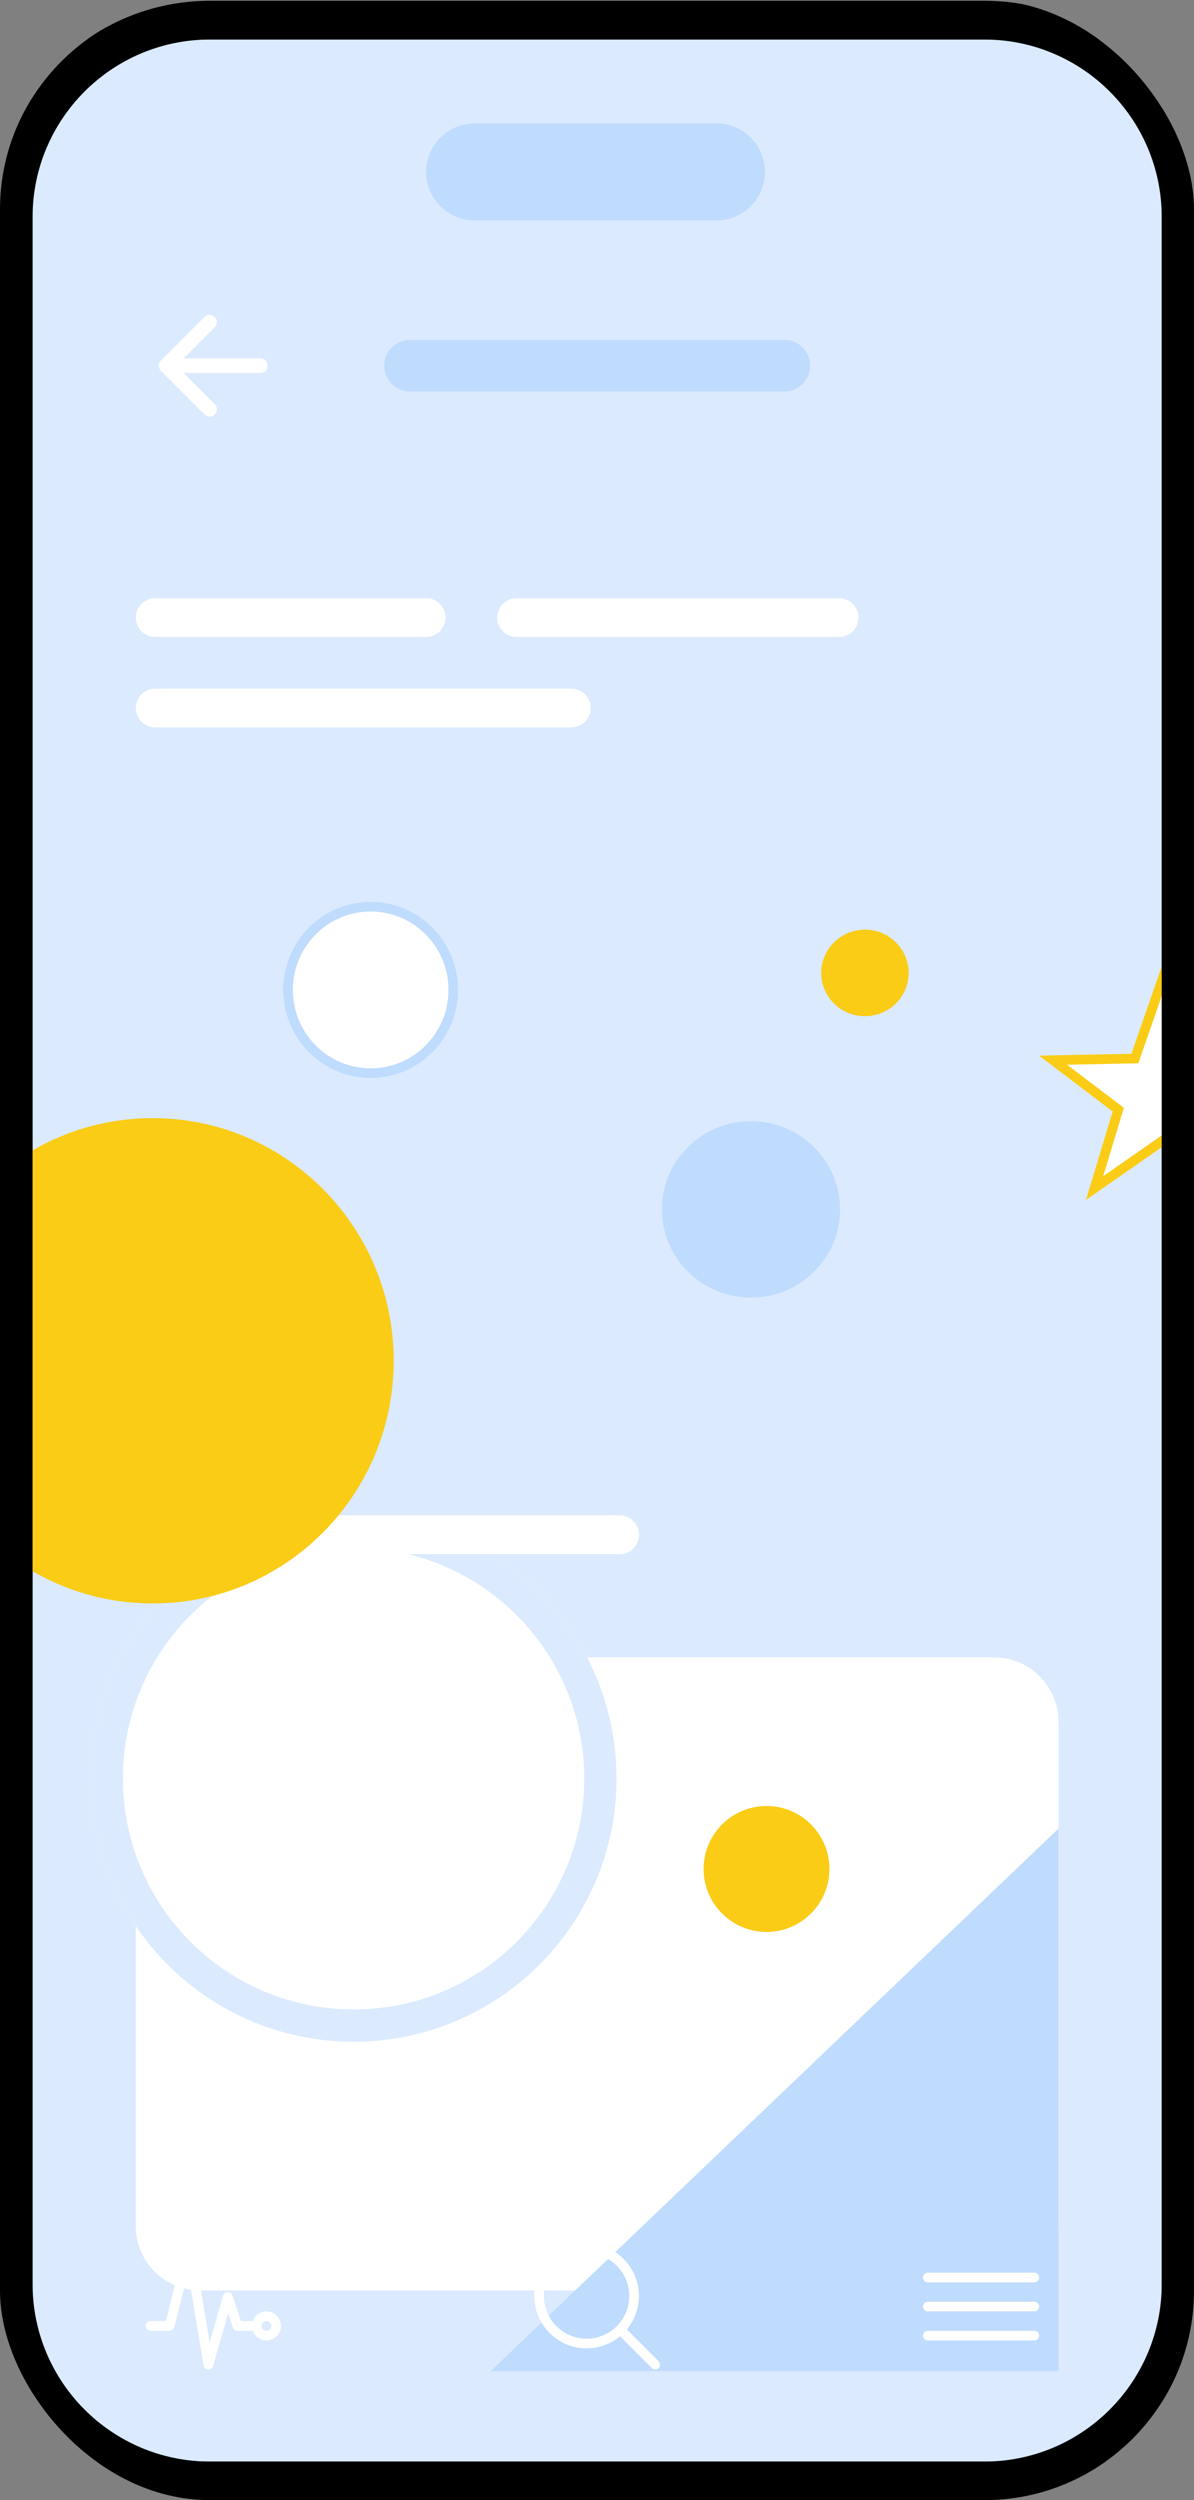 <svg width="268" height="561" viewBox="0 0 268 561" fill="none" xmlns="http://www.w3.org/2000/svg">
<rect x="0" y="0" width="268" height="561" fill="#808080" stroke="none"/>
<g clip-path="url(#clip0_224_1104)">
<path fill-rule="evenodd" clip-rule="evenodd" d="M47.138 8.87C25.142 8.87 7.31 26.714 7.31 48.725V512.498C7.31 534.509 25.142 552.353 47.138 552.353H220.93C242.926 552.353 260.758 534.509 260.758 512.498V48.725C260.758 26.714 242.926 8.87 220.93 8.87H47.138Z" fill="black"/>
<path d="M7.31 8.87H260.758V552.353H7.31V8.87Z" fill="#DBEAFE"/>
<path d="M30.483 386.41C30.483 378.405 36.967 371.917 44.965 371.917H223.103C231.101 371.917 237.585 378.405 237.585 386.41V499.454C237.585 507.458 231.101 513.947 223.103 513.947H44.965C36.967 513.947 30.483 507.458 30.483 499.454V386.41Z" fill="white"/>
<path d="M30.483 386.41C30.483 378.405 36.967 371.917 44.965 371.917H223.103C231.101 371.917 237.585 378.405 237.585 386.41V499.454C237.585 507.458 231.101 513.947 223.103 513.947H44.965C36.967 513.947 30.483 507.458 30.483 499.454V386.41Z" fill="white"/>
<path d="M186.172 419.381C186.172 427.185 179.85 433.511 172.051 433.511C164.253 433.511 157.931 427.185 157.931 419.381C157.931 411.577 164.253 405.25 172.051 405.25C179.85 405.25 186.172 411.577 186.172 419.381Z" fill="#FACC15"/>
<path d="M138.379 399.091C138.379 431.708 111.956 458.149 79.362 458.149C46.768 458.149 20.345 431.708 20.345 399.091C20.345 366.474 46.768 340.032 79.362 340.032C111.956 340.032 138.379 366.474 138.379 399.091Z" fill="white"/>
<path fill-rule="evenodd" clip-rule="evenodd" d="M79.362 450.903C107.957 450.903 131.138 427.706 131.138 399.091C131.138 370.476 107.957 347.279 79.362 347.279C50.767 347.279 27.586 370.476 27.586 399.091C27.586 427.706 50.767 450.903 79.362 450.903ZM79.362 458.149C111.956 458.149 138.379 431.708 138.379 399.091C138.379 366.474 111.956 340.032 79.362 340.032C46.768 340.032 20.345 366.474 20.345 399.091C20.345 431.708 46.768 458.149 79.362 458.149Z" fill="#DBEAFE"/>
<path d="M237.585 532.063H110.138L237.585 410.323V532.063Z" fill="#BFDBFE"/>
<path d="M30.483 344.38C30.483 341.979 32.428 340.032 34.828 340.032H139.103C141.503 340.032 143.448 341.979 143.448 344.38C143.448 346.781 141.503 348.728 139.103 348.728H34.828C32.428 348.728 30.483 346.781 30.483 344.38Z" fill="white"/>
<path fill-rule="evenodd" clip-rule="evenodd" d="M42.474 503.44C42.989 503.461 43.418 503.84 43.502 504.348L47.055 525.679L50.076 515.098C50.207 514.639 50.621 514.32 51.097 514.31C51.573 514.299 52.001 514.6 52.151 515.053L54.076 520.831H57.638C58.238 520.831 58.724 521.318 58.724 521.918C58.724 522.518 58.238 523.005 57.638 523.005H53.293C52.825 523.005 52.41 522.706 52.263 522.262L51.2 519.073L47.82 530.912C47.681 531.401 47.221 531.728 46.714 531.699C46.207 531.67 45.788 531.294 45.704 530.792L42.218 509.86L39.14 522.182C39.019 522.666 38.585 523.005 38.086 523.005H33.741C33.142 523.005 32.655 522.518 32.655 521.918C32.655 521.318 33.142 520.831 33.741 520.831H37.238L41.377 504.263C41.502 503.763 41.96 503.42 42.474 503.44Z" fill="white"/>
<path fill-rule="evenodd" clip-rule="evenodd" d="M59.81 520.831C59.21 520.831 58.724 521.318 58.724 521.918C58.724 522.518 59.21 523.005 59.81 523.005C60.41 523.005 60.896 522.518 60.896 521.918C60.896 521.318 60.41 520.831 59.81 520.831ZM56.552 521.918C56.552 520.117 58.011 518.657 59.81 518.657C61.61 518.657 63.069 520.117 63.069 521.918C63.069 523.719 61.61 525.179 59.81 525.179C58.011 525.179 56.552 523.719 56.552 521.918Z" fill="white"/>
<path fill-rule="evenodd" clip-rule="evenodd" d="M125.136 505.421C127.068 504.129 129.34 503.44 131.664 503.44C134.78 503.44 137.769 504.679 139.973 506.884C142.176 509.089 143.415 512.08 143.415 515.198C143.415 517.524 142.726 519.798 141.434 521.732C140.143 523.665 138.308 525.172 136.161 526.062C134.014 526.952 131.651 527.185 129.372 526.732C127.092 526.278 124.998 525.158 123.355 523.513C121.712 521.869 120.593 519.774 120.139 517.493C119.686 515.212 119.919 512.847 120.808 510.699C121.697 508.55 123.203 506.713 125.136 505.421ZM131.664 505.614C134.204 505.614 136.641 506.624 138.437 508.421C140.233 510.219 141.242 512.657 141.242 515.199M131.664 505.614C129.77 505.614 127.918 506.176 126.343 507.229C124.768 508.282 123.54 509.779 122.815 511.531C122.09 513.282 121.9 515.209 122.27 517.069C122.639 518.928 123.552 520.636 124.891 521.976C126.231 523.317 127.937 524.23 129.795 524.599C131.653 524.969 133.579 524.779 135.33 524.054C137.08 523.328 138.576 522.1 139.628 520.524C140.681 518.948 141.242 517.094 141.242 515.199" fill="white"/>
<path fill-rule="evenodd" clip-rule="evenodd" d="M138.852 522.392C139.277 521.968 139.964 521.968 140.389 522.392L147.837 529.845C148.261 530.27 148.261 530.958 147.837 531.382C147.412 531.807 146.725 531.807 146.3 531.382L138.852 523.929C138.428 523.505 138.428 522.817 138.852 522.392Z" fill="white"/>
<path fill-rule="evenodd" clip-rule="evenodd" d="M207.172 511.048C207.172 510.448 207.658 509.961 208.258 509.961H232.154C232.754 509.961 233.241 510.448 233.241 511.048C233.241 511.649 232.754 512.135 232.154 512.135H208.258C207.658 512.135 207.172 511.649 207.172 511.048Z" fill="white"/>
<path fill-rule="evenodd" clip-rule="evenodd" d="M207.172 517.57C207.172 516.97 207.658 516.483 208.258 516.483H232.154C232.754 516.483 233.241 516.97 233.241 517.57C233.241 518.171 232.754 518.657 232.154 518.657H208.258C207.658 518.657 207.172 518.171 207.172 517.57Z" fill="white"/>
<path fill-rule="evenodd" clip-rule="evenodd" d="M207.172 524.092C207.172 523.492 207.658 523.005 208.258 523.005H232.154C232.754 523.005 233.241 523.492 233.241 524.092C233.241 524.692 232.754 525.179 232.154 525.179H208.258C207.658 525.179 207.172 524.692 207.172 524.092Z" fill="white"/>
<path fill-rule="evenodd" clip-rule="evenodd" d="M48.199 71.123C48.836 71.76 48.836 72.792 48.199 73.429L39.576 82.059L48.199 90.689C48.836 91.325 48.836 92.358 48.199 92.994C47.563 93.631 46.532 93.631 45.895 92.994L36.119 83.212C35.483 82.575 35.483 81.543 36.119 80.906L45.895 71.123C46.532 70.487 47.563 70.487 48.199 71.123Z" fill="white"/>
<path fill-rule="evenodd" clip-rule="evenodd" d="M37 82.059C37 81.158 37.729 80.428 38.629 80.428H58.453C59.352 80.428 60.082 81.158 60.082 82.059C60.082 82.959 59.352 83.689 58.453 83.689H38.629C37.729 83.689 37 82.959 37 82.059Z" fill="white"/>
<path d="M86.241 82.059C86.241 78.857 88.835 76.262 92.034 76.262H176.034C179.233 76.262 181.827 78.857 181.827 82.059C181.827 85.26 179.233 87.856 176.034 87.856H92.034C88.835 87.856 86.241 85.26 86.241 82.059Z" fill="#BFDBFE"/>
<path d="M30.483 138.581C30.483 136.18 32.428 134.233 34.828 134.233H95.655C98.055 134.233 100 136.18 100 138.581C100 140.982 98.055 142.929 95.655 142.929H34.828C32.428 142.929 30.483 140.982 30.483 138.581Z" fill="white"/>
<path d="M30.483 158.871C30.483 156.47 32.428 154.523 34.828 154.523H128.241C130.641 154.523 132.586 156.47 132.586 158.871C132.586 161.272 130.641 163.219 128.241 163.219H34.828C32.428 163.219 30.483 161.272 30.483 158.871Z" fill="white"/>
<path d="M111.586 138.581C111.586 136.18 113.531 134.233 115.931 134.233H188.344C190.744 134.233 192.689 136.18 192.689 138.581C192.689 140.982 190.744 142.929 188.344 142.929H115.931C113.531 142.929 111.586 140.982 111.586 138.581Z" fill="white"/>
<path d="M88.367 305.352C88.367 335.424 64.148 359.803 34.273 359.803C4.397 359.803 -19.821 335.424 -19.821 305.352C-19.821 275.28 4.397 250.901 34.273 250.901C64.148 250.901 88.367 275.28 88.367 305.352Z" fill="#FACC15"/>
<path d="M102.838 222.13C102.838 233.048 94.045 241.899 83.199 241.899C72.352 241.899 63.559 233.048 63.559 222.13C63.559 211.212 72.352 202.361 83.199 202.361C94.045 202.361 102.838 211.212 102.838 222.13Z" fill="white"/>
<path fill-rule="evenodd" clip-rule="evenodd" d="M83.199 239.725C92.833 239.725 100.665 231.86 100.665 222.13C100.665 212.401 92.833 204.535 83.199 204.535C73.564 204.535 65.732 212.401 65.732 222.13C65.732 231.86 73.564 239.725 83.199 239.725ZM83.199 241.899C94.045 241.899 102.838 233.048 102.838 222.13C102.838 211.212 94.045 202.361 83.199 202.361C72.352 202.361 63.559 211.212 63.559 222.13C63.559 233.048 72.352 241.899 83.199 241.899Z" fill="#BFDBFE"/>
<path d="M203.948 218.315C203.948 223.678 199.556 228.026 194.137 228.026C188.719 228.026 184.326 223.678 184.326 218.315C184.326 212.952 188.719 208.604 194.137 208.604C199.556 208.604 203.948 212.952 203.948 218.315Z" fill="#FACC15"/>
<path d="M188.531 271.379C188.531 282.297 179.589 291.148 168.559 291.148C157.529 291.148 148.587 282.297 148.587 271.379C148.587 260.461 157.529 251.61 168.559 251.61C179.589 251.61 188.531 260.461 188.531 271.379Z" fill="#BFDBFE"/>
<path fill-rule="evenodd" clip-rule="evenodd" d="M168.559 288.974C178.412 288.974 186.359 281.074 186.359 271.379C186.359 261.684 178.412 253.784 168.559 253.784C158.706 253.784 150.759 261.684 150.759 271.379C150.759 281.074 158.706 288.974 168.559 288.974ZM168.559 291.148C179.589 291.148 188.531 282.297 188.531 271.379C188.531 260.461 179.589 251.61 168.559 251.61C157.529 251.61 148.587 260.461 148.587 271.379C148.587 282.297 157.529 291.148 168.559 291.148Z" fill="#BFDBFE"/>
<path d="M309.45 238.084C309.45 249.002 300.657 257.853 289.811 257.853C278.964 257.853 270.171 249.002 270.171 238.084C270.171 227.166 278.964 218.315 289.811 218.315C300.657 218.315 309.45 227.166 309.45 238.084Z" fill="white"/>
<path fill-rule="evenodd" clip-rule="evenodd" d="M289.811 255.679C299.445 255.679 307.277 247.814 307.277 238.084C307.277 228.355 299.445 220.489 289.811 220.489C280.176 220.489 272.344 228.355 272.344 238.084C272.344 247.814 280.176 255.679 289.811 255.679ZM289.811 257.853C300.657 257.853 309.45 249.002 309.45 238.084C309.45 227.166 300.657 218.315 289.811 218.315C278.964 218.315 270.171 227.166 270.171 238.084C270.171 249.002 278.964 257.853 289.811 257.853Z" fill="#BFDBFE"/>
<path d="M260.758 216.843L267.568 236.448L288.305 236.871L271.777 249.411L277.783 269.278L260.758 257.423L243.732 269.278L249.739 249.411L233.21 236.871L253.947 236.448L260.758 216.843Z" fill="white"/>
<path fill-rule="evenodd" clip-rule="evenodd" d="M267.568 236.448L260.758 216.843L253.947 236.448L233.21 236.871L249.739 249.411L243.732 269.278L260.758 257.423L277.783 269.278L271.777 249.411L288.305 236.871L267.568 236.448ZM282.013 238.917L266.012 238.591L260.758 223.464L255.503 238.591L239.503 238.917L252.256 248.593L247.621 263.922L260.758 254.774L273.894 263.922L269.26 248.593L282.013 238.917Z" fill="#FACC15"/>
<path fill-rule="evenodd" clip-rule="evenodd" d="M47.138 0.174H220.93C247.725 0.174 269.447 21.911 269.447 48.725V512.498C269.447 539.312 247.725 561.049 220.93 561.049H47.138C20.343 561.049 -1.379 539.312 -1.379 512.498V48.725C-1.379 21.911 20.343 0.174 47.138 0.174ZM47.138 8.87C25.142 8.87 7.31 26.714 7.31 48.725V512.498C7.31 534.509 25.142 552.353 47.138 552.353H220.93C242.926 552.353 260.758 534.509 260.758 512.498V48.725C260.758 26.714 242.926 8.87 220.93 8.87H47.138Z" fill="black"/>
<path d="M95.655 38.58C95.655 32.577 100.518 27.71 106.517 27.71H160.827C166.826 27.71 171.689 32.577 171.689 38.58C171.689 44.583 166.826 49.45 160.827 49.45H106.517C100.518 49.45 95.655 44.583 95.655 38.58Z" fill="#BFDBFE"/>
</g>
<defs>
<clipPath id="clip0_224_1104">
<rect width="268" height="561" rx="47" fill="white"/>
</clipPath>
</defs>
</svg>
